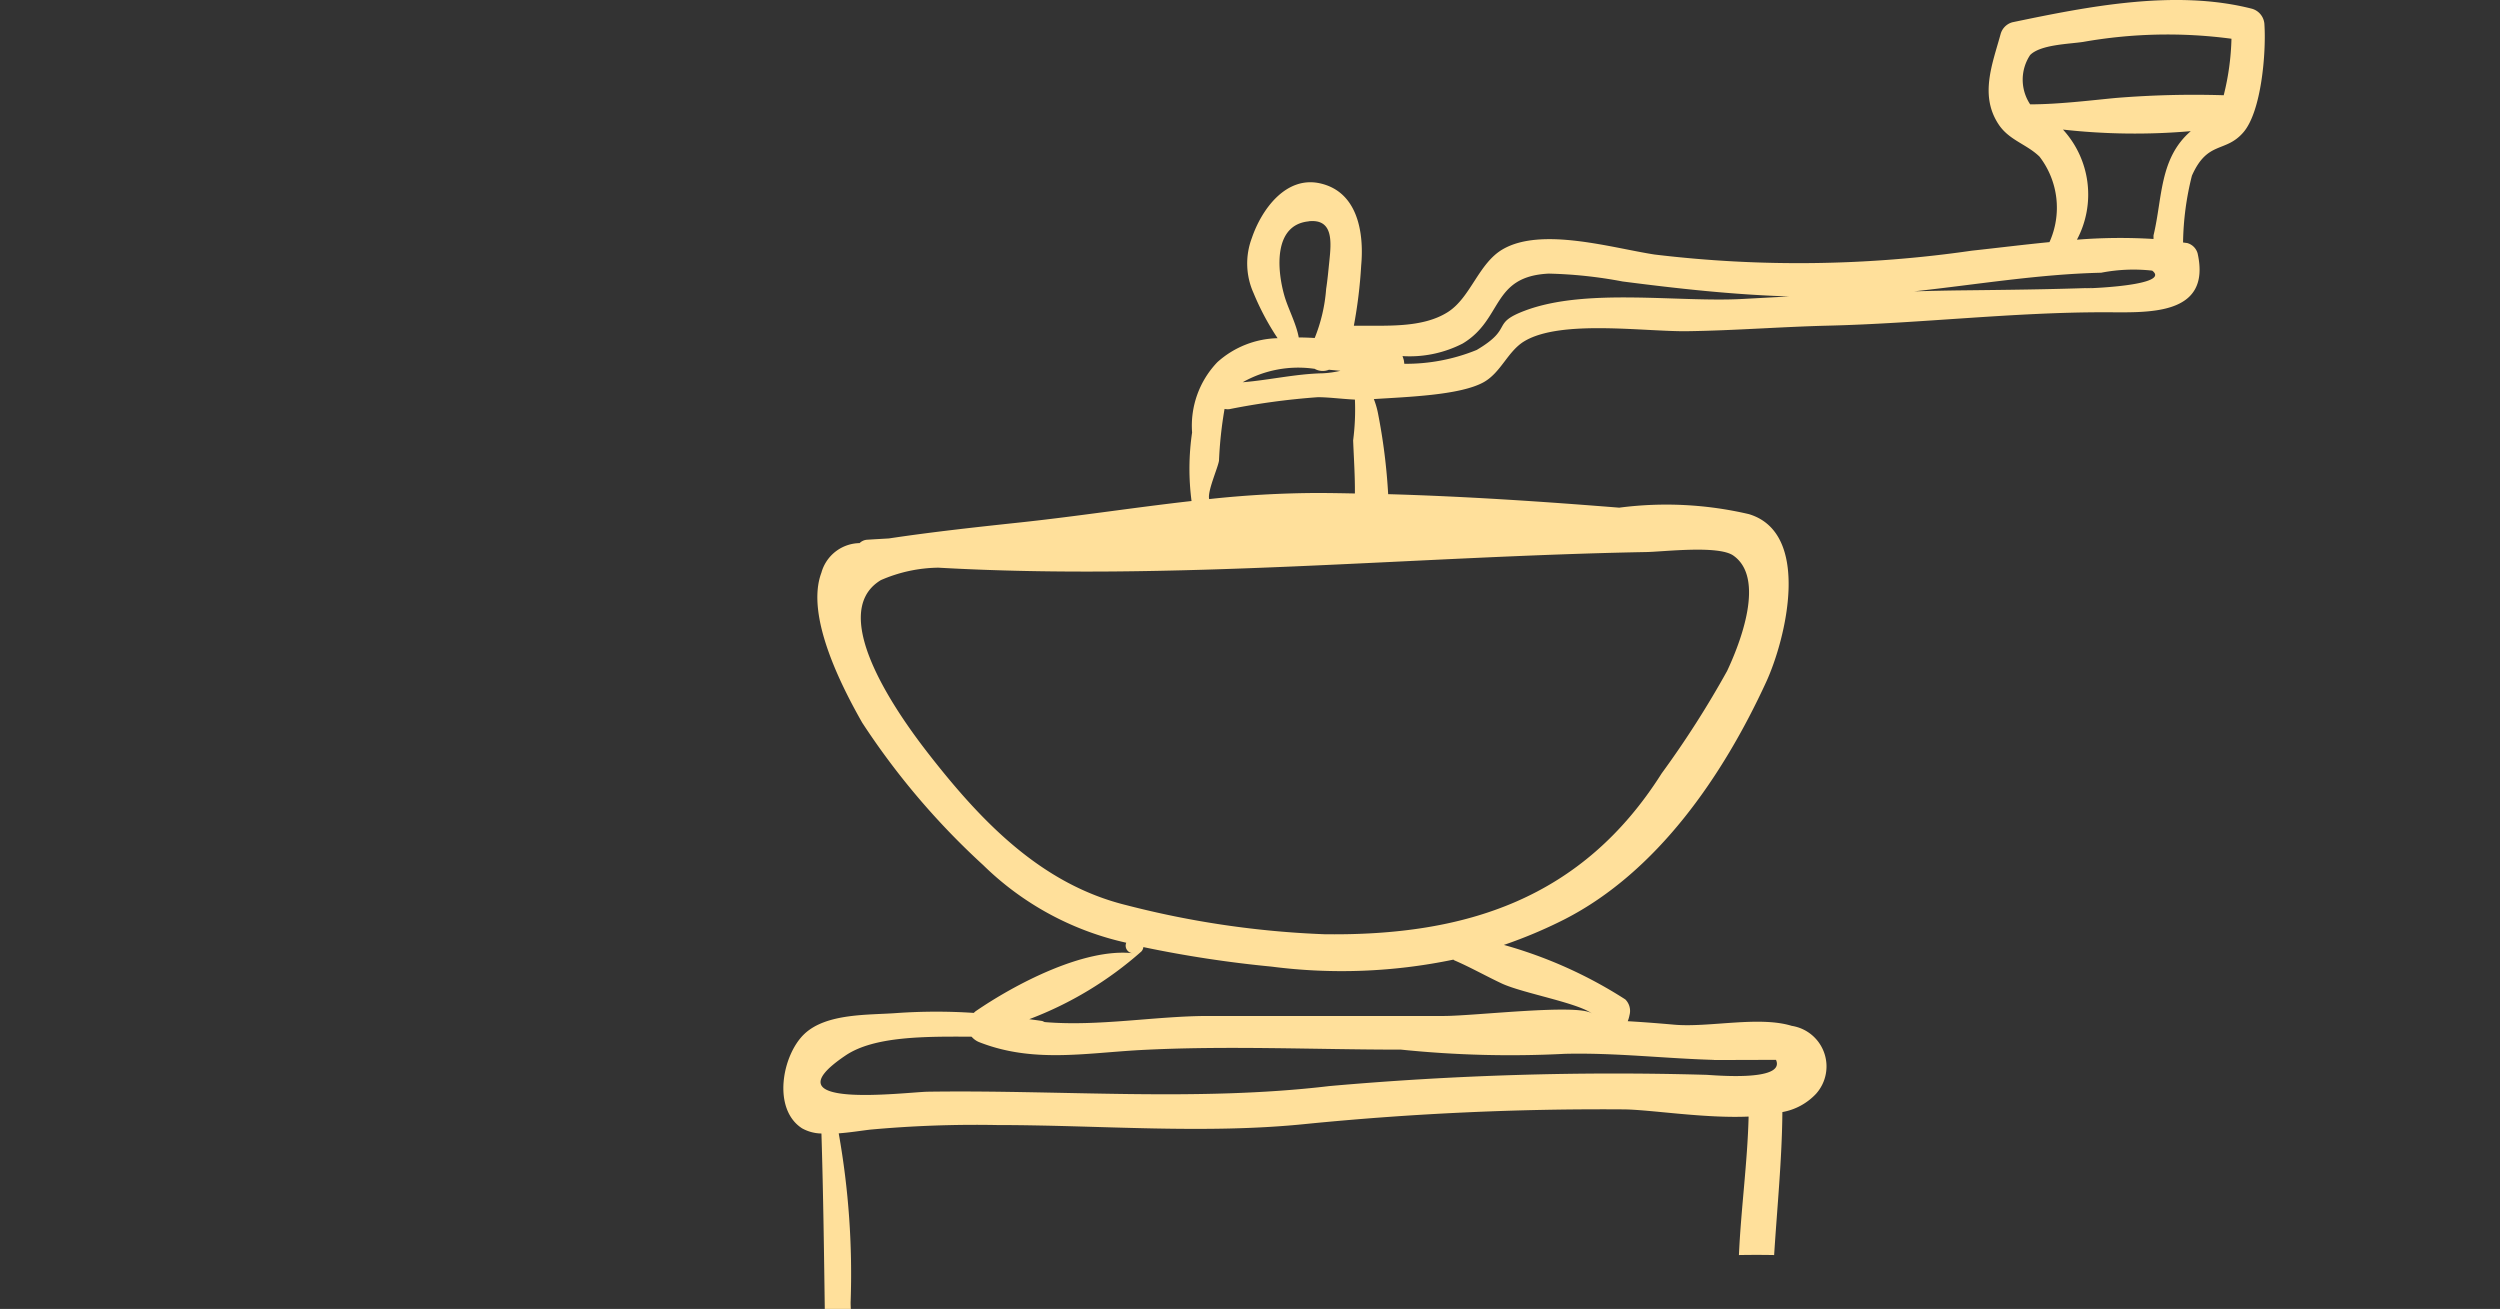 <svg id="logo" xmlns="http://www.w3.org/2000/svg" 
width="95.5" 
height="50" 
viewBox="0 0 95.5 50">
  <rect x="0" y="0" width="95.5" height="50" fill="#333333" stroke="none"/>
  <g id="Group_1" data-name="Group 1" transform="translate(15.487 70.884)">
    <path id="Path_1" data-name="Path 1" d="M79.631,406.884a1.366,1.366,0,0,1-.323-.953v-2.806a1.354,1.354,0,0,1,.323-.946,1.1,1.1,0,0,1,.857-.355,1.117,1.117,0,0,1,.864.352,1.351,1.351,0,0,1,.323.95v.128c0,.051-.023.075-.069.075l-.361.022c-.046,0-.069-.025-.069-.075v-.189a.854.854,0,0,0-.188-.575.674.674,0,0,0-1,0,.846.846,0,0,0-.191.575v2.89a.847.847,0,0,0,.191.575.675.675,0,0,0,1,0,.854.854,0,0,0,.188-.575v-.19c0-.05.023-.075.069-.075l.361.022c.046,0,.069.026.069.076v.121a1.357,1.357,0,0,1-.327.953,1.216,1.216,0,0,1-1.717,0Z" transform="translate(-79.308 -401.823)" fill="#fff"/>
    <path id="Path_2" data-name="Path 2" d="M89.888,406.876a1.374,1.374,0,0,1-.329-.96v-2.769a1.375,1.375,0,0,1,.329-.961,1.112,1.112,0,0,1,.864-.363,1.131,1.131,0,0,1,.874.363,1.366,1.366,0,0,1,.333.961v2.769a1.369,1.369,0,0,1-.333.957,1.123,1.123,0,0,1-.874.367A1.11,1.11,0,0,1,89.888,406.876Zm1.381-.337a.877.877,0,0,0,.2-.594v-2.821a.891.891,0,0,0-.2-.6.649.649,0,0,0-.517-.231.633.633,0,0,0-.507.231.9.9,0,0,0-.195.6v2.821a.887.887,0,0,0,.195.594.631.631,0,0,0,.507.231A.646.646,0,0,0,91.269,406.539Z" transform="translate(-83.695 -401.823)" fill="#fff"/>
    <path id="Path_3" data-name="Path 3" d="M102.266,402.39h-1.6c-.018,0-.028.01-.028.03v1.88c0,.02.01.031.028.031h1.006c.046,0,.069.025.069.076v.326c0,.051-.023.076-.069.076H100.67c-.018,0-.028.011-.028.031v2.312c0,.051-.023.076-.069.076h-.354c-.046,0-.07-.026-.07-.076V402c0-.051.023-.076.07-.076h2.047c.046,0,.069.025.069.076v.318C102.335,402.364,102.312,402.39,102.266,402.39Z" transform="translate(-87.111 -401.865)" fill="#fff"/>
    <path id="Path_4" data-name="Path 4" d="M112.007,402.39h-1.6c-.018,0-.028.01-.028.03v1.88c0,.02.01.031.028.031h1.006c.046,0,.069.025.069.076v.326c0,.051-.023.076-.069.076h-1.006c-.018,0-.028.011-.028.031v2.312c0,.051-.023.076-.069.076h-.354c-.046,0-.07-.026-.07-.076V402c0-.051.023-.076.07-.076h2.047c.046,0,.069.025.069.076v.318C112.076,402.364,112.053,402.39,112.007,402.39Z" transform="translate(-90.758 -401.865)" fill="#fff"/>
    <path id="Path_5" data-name="Path 5" d="M121.761,402.39h-1.61c-.018,0-.028.01-.028.03v1.88c0,.02.01.031.028.031h1.014c.046,0,.069.025.069.076v.326c0,.051-.023.076-.069.076h-1.014c-.018,0-.028.011-.028.031v1.887c0,.02.01.031.028.031h1.61c.046,0,.069.025.069.076v.318c0,.051-.023.076-.069.076H119.7c-.046,0-.07-.026-.07-.076V402c0-.051.023-.076.07-.076h2.061c.046,0,.069.025.069.076v.318C121.83,402.364,121.807,402.39,121.761,402.39Z" transform="translate(-94.404 -401.865)" fill="#fff"/>
    <path id="Path_6" data-name="Path 6" d="M131.817,402.39h-1.61c-.018,0-.028.01-.028.03v1.88c0,.02.01.031.028.031h1.013c.046,0,.07.025.07.076v.326c0,.051-.023.076-.07.076h-1.013c-.018,0-.028.011-.028.031v1.887c0,.02.01.031.028.031h1.61c.046,0,.07.025.07.076v.318c0,.051-.023.076-.07.076h-2.061c-.046,0-.07-.026-.07-.076V402c0-.051.023-.076.07-.076h2.061c.046,0,.07.025.07.076v.318C131.887,402.364,131.864,402.39,131.817,402.39Z" transform="translate(-98.169 -401.865)" fill="#fff"/>
    <path id="Path_7" data-name="Path 7" d="M146.96,406.869a1.431,1.431,0,0,1-.319-.968v-.175c0-.051.023-.076.069-.076h.34c.046,0,.069.025.069.076v.151a1.041,1.041,0,0,0,.187.647.584.584,0,0,0,.486.246.6.6,0,0,0,.486-.235.938.938,0,0,0,.195-.62.972.972,0,0,0-.094-.443,1.148,1.148,0,0,0-.243-.325q-.149-.14-.5-.428a7.138,7.138,0,0,1-.549-.48,1.61,1.61,0,0,1-.329-.481,1.56,1.56,0,0,1-.129-.658,1.344,1.344,0,0,1,.312-.935,1.135,1.135,0,0,1,1.656.031,1.494,1.494,0,0,1,.315,1v.189c0,.051-.023.075-.069.075H148.5c-.046,0-.069-.025-.069-.075v-.2a1.052,1.052,0,0,0-.185-.647.579.579,0,0,0-.489-.246.572.572,0,0,0-.458.215.923.923,0,0,0-.18.609,1,1,0,0,0,.079.412,1.143,1.143,0,0,0,.239.337c.107.106.264.245.472.416a7.421,7.421,0,0,1,.621.541,1.562,1.562,0,0,1,.316.454,1.438,1.438,0,0,1,.112.594,1.461,1.461,0,0,1-.327.995,1.063,1.063,0,0,1-.84.374A1.046,1.046,0,0,1,146.96,406.869Z" transform="translate(-104.505 -401.823)" fill="#fff"/>
    <path id="Path_8" data-name="Path 8" d="M158.749,401.92h.354c.046,0,.069.025.069.076v5.154c0,.051-.023.076-.069.076h-.354c-.046,0-.069-.026-.069-.076v-2.312c0-.02-.01-.031-.028-.031h-1.235c-.018,0-.028.011-.028.031v2.312c0,.051-.023.076-.069.076h-.354c-.046,0-.07-.026-.07-.076V402c0-.051.023-.076.07-.076h.354c.046,0,.069.025.069.076v2.3c0,.02.01.031.028.031h1.235c.018,0,.028-.011.028-.031V402C158.68,401.945,158.7,401.92,158.749,401.92Z" transform="translate(-108.349 -401.865)" fill="#fff"/>
    <path id="Path_9" data-name="Path 9" d="M167.6,406.876a1.373,1.373,0,0,1-.33-.96v-2.769a1.375,1.375,0,0,1,.33-.961,1.112,1.112,0,0,1,.864-.363,1.131,1.131,0,0,1,.874.363,1.366,1.366,0,0,1,.333.961v2.769a1.369,1.369,0,0,1-.333.957,1.123,1.123,0,0,1-.874.367A1.11,1.11,0,0,1,167.6,406.876Zm1.381-.337a.877.877,0,0,0,.2-.594v-2.821a.891.891,0,0,0-.2-.6.649.649,0,0,0-.517-.231.633.633,0,0,0-.507.231.9.9,0,0,0-.195.6v2.821a.886.886,0,0,0,.195.594.631.631,0,0,0,.507.231A.646.646,0,0,0,168.978,406.539Z" transform="translate(-111.658 -401.823)" fill="#fff"/>
    <path id="Path_10" data-name="Path 10" d="M179.868,402.313a1.7,1.7,0,0,1,.312,1.065,1.681,1.681,0,0,1-.305,1.05.967.967,0,0,1-.805.4h-.714c-.019,0-.027.009-.027.029v2.289c0,.051-.023.076-.07.076H177.9c-.046,0-.069-.026-.069-.076v-5.161c0-.05.023-.076.069-.076h1.145A.985.985,0,0,1,179.868,402.313Zm-.375,1.8a1.232,1.232,0,0,0,.195-.728,1.248,1.248,0,0,0-.195-.731.593.593,0,0,0-.507-.277h-.632c-.019,0-.027.01-.027.03v1.948c0,.021.009.03.027.03h.632A.6.6,0,0,0,179.493,404.113Z" transform="translate(-116.18 -401.859)" fill="#fff"/>
  </g>
  <g id="Group_2" data-name="Group 2" transform="translate(0 54.798)">
    <path id="Path_11" data-name="Path 11" d="M48.739,379.261a5.539,5.539,0,0,1,1.53-3.923,4.944,4.944,0,0,1,3.754-1.635,16.969,16.969,0,0,1,3.818.725q.064,1.837.064,2c0,.162-.112.242-.338.242-.108,0-.177-.027-.209-.08q-.435-2.208-3.287-2.208a3.3,3.3,0,0,0-2.69,1.37,5.376,5.376,0,0,0,.1,6.6,3.637,3.637,0,0,0,2.974,1.507,4.7,4.7,0,0,0,2.094-.355c.075-.032.113-.113.113-.241l-.016-1.321v-.113a4.7,4.7,0,0,0-.129-1.385q-.064-.161-.523-.258a3.755,3.755,0,0,0-.717-.1c-.043,0-.064-.067-.064-.2a.391.391,0,0,1,.064-.266q2.062.081,2.111.081.128,0,1.74-.081a.711.711,0,0,1,.032.226c0,.161-.022.241-.064.241a2.139,2.139,0,0,0-.443.1,2.788,2.788,0,0,0-.491.185q-.16.113-.161,1.079,0,.338.024.733t.024.427a1.462,1.462,0,0,0,.113.564,1.6,1.6,0,0,1,.113.322q0,.13-.4.29c-.022.011-.126.051-.315.121s-.309.116-.362.137-.174.062-.362.121a4.339,4.339,0,0,1-.451.121q-.169.033-.483.1a5.18,5.18,0,0,1-.6.089q-.282.024-.661.049t-.8.024a4.811,4.811,0,0,1-3.617-1.563A5.2,5.2,0,0,1,48.739,379.261Z" transform="translate(-48.739 -373.703)" fill="#fff"/>
    <path id="Path_12" data-name="Path 12" d="M80.476,373.9a4.057,4.057,0,0,1,1.112.161,4.815,4.815,0,0,1,1.111.484,2.55,2.55,0,0,1,.9.918,2.66,2.66,0,0,1,.354,1.385,2.529,2.529,0,0,1-.507,1.418,3.324,3.324,0,0,1-1.377,1.144c-.107.043-.14.1-.1.161a11.454,11.454,0,0,0,1.853,2.836q1.546,1.692,2.513,1.692a.494.494,0,0,1,.048.225.535.535,0,0,1-.048.242,1.687,1.687,0,0,1-.435.048,4.767,4.767,0,0,1-3.915-2.32q-.258-.354-.589-.846c-.22-.327-.382-.563-.483-.709s-.22-.3-.355-.475a2.638,2.638,0,0,0-.354-.387,1.434,1.434,0,0,0-.33-.209,1.938,1.938,0,0,0-.6-.064,1.788,1.788,0,0,0-.194.007.226.226,0,0,0-.128.073.263.263,0,0,0-.065.193v2.369a4.694,4.694,0,0,0,.129,1.4q.081.209.572.338a3.174,3.174,0,0,0,.7.129c.042,0,.064.076.064.226a.77.77,0,0,1-.033.242q-1.611-.081-2.094-.081l-1.966.081a.509.509,0,0,1-.048-.291c0-.139.016-.209.048-.209a2.877,2.877,0,0,0,.628-.1c.268-.065.43-.145.483-.241a5.108,5.108,0,0,0,.113-1.515v-6.09a6.061,6.061,0,0,0-.113-1.386q-.048-.129-.475-.242a2.791,2.791,0,0,0-.637-.113c-.043,0-.065-.064-.065-.193a.4.4,0,0,1,.065-.274l1.934.032q.483,0,1.144-.032T80.476,373.9Zm-.258.709a4.4,4.4,0,0,0-1.128.113c-.043.011-.077.051-.1.121a2.108,2.108,0,0,0-.065.483c-.016.252-.025.642-.025,1.168v1.95q0,.468,1.4.468h.4a1.761,1.761,0,0,0,1.168-.565,1.952,1.952,0,0,0,.6-1.5A1.987,1.987,0,0,0,80.218,374.609Z" transform="translate(-60.493 -373.787)" fill="#fff"/>
    <path id="Path_13" data-name="Path 13" d="M103.522,376.083a6.4,6.4,0,0,0-.113-1.434c-.033-.085-.185-.164-.459-.233a2.759,2.759,0,0,0-.621-.1c-.043,0-.064-.07-.064-.21a.375.375,0,0,1,.064-.258q1.853.082,1.934.081.258,0,1.869-.081a.789.789,0,0,1,.031.242c0,.15-.021.226-.064.226a2.679,2.679,0,0,0-.58.113c-.279.075-.43.15-.451.225a6.244,6.244,0,0,0-.145,1.5v6.123a6.226,6.226,0,0,0,.145,1.5q.033.113.451.218a2.878,2.878,0,0,0,.58.1c.043,0,.064.081.064.242a.728.728,0,0,1-.031.226q-1.611-.081-1.869-.081-.081,0-1.934.081a.346.346,0,0,1-.064-.242c0-.15.021-.226.064-.226a2.964,2.964,0,0,0,.621-.1q.411-.1.459-.225a6.4,6.4,0,0,0,.113-1.434Z" transform="translate(-71.645 -373.763)" fill="#fff"/>
    <path id="Path_14" data-name="Path 14" d="M126.739,376.066a6.264,6.264,0,0,0-.113-1.418q-.048-.128-.556-.249a3.615,3.615,0,0,0-.717-.121c-.043,0-.064-.062-.064-.185a.36.36,0,0,1,.064-.25c.14.012.419.03.838.057s.773.04,1.063.04.632-.015,1.055-.048.674-.049.749-.049a.771.771,0,0,1,.032.242c0,.129-.022.193-.064.193a3.992,3.992,0,0,0-.7.129q-.54.129-.572.241a6.477,6.477,0,0,0-.128,1.5v6.123q0,1,.048,2.256a.477.477,0,0,1-.306.064.7.7,0,0,1-.532-.37l-6.251-8.862v6.879a6.82,6.82,0,0,0,.113,1.5c.022.075.2.153.54.233a3.738,3.738,0,0,0,.669.121c.032,0,.051.065.056.193a.749.749,0,0,1-.024.275q-1.611-.081-1.853-.081l-1.853.081a.386.386,0,0,1-.048-.242c0-.15.016-.226.048-.226a3.615,3.615,0,0,0,.733-.121c.338-.08.523-.169.556-.266a4.817,4.817,0,0,0,.161-1.514v-6.332a4.954,4.954,0,0,0-.113-1.209c-.033-.085-.215-.164-.547-.233a4.005,4.005,0,0,0-.725-.1c-.043,0-.065-.067-.065-.2a.391.391,0,0,1,.065-.266q1.256.033,1.643.033.838,0,1.289-.033.6,1.1,5.462,7.895a3.881,3.881,0,0,0,.048-.66Z" transform="translate(-78.458 -373.763)" fill="#fff"/>
    <path id="Path_15" data-name="Path 15" d="M148.366,373.988q.613,0,1.555-.015t1.248-.017a5.371,5.371,0,0,1,4.093,1.547,5.12,5.12,0,0,1,1.466,3.641,5.443,5.443,0,0,1-1.482,3.9,5.368,5.368,0,0,1-4.092,1.563q-.194,0-1.153-.033t-1.6-.016l-1.95.049a.385.385,0,0,1-.049-.242c0-.15.017-.226.049-.226a2.555,2.555,0,0,0,.62-.113q.412-.112.492-.257a5.13,5.13,0,0,0,.113-1.515v-6.09a6.093,6.093,0,0,0-.113-1.386q-.049-.129-.475-.242a2.786,2.786,0,0,0-.637-.113c-.043,0-.064-.064-.064-.193a.407.407,0,0,1,.064-.274Q147.286,373.989,148.366,373.988Zm.709,1.95v6.381a2.993,2.993,0,0,0,.242,1.224q.063.161.862.242t1.232.081q3.706,0,3.706-4.785a5.031,5.031,0,0,0-.975-3.126,3.346,3.346,0,0,0-2.844-1.289h-.081q-1.74,0-1.934.257A1.81,1.81,0,0,0,149.074,375.938Z" transform="translate(-90.526 -373.811)" fill="#fff"/>
    <path id="Path_16" data-name="Path 16" d="M176.03,373.916q.725,0,2.514-.064t2.69-.064q.064.467.249,1.232t.218.959a.412.412,0,0,1-.29.08c-.14,0-.215-.037-.225-.113a1.8,1.8,0,0,0-.677-1.135,2.4,2.4,0,0,0-1.193-.25h-1.079q-1.386,0-1.418.209a7.647,7.647,0,0,0-.081,1.354V378.7q0,.1.693.1h1.507a1.561,1.561,0,0,0,.427-.064q.226-.064.29-.081c.043-.01.1-.081.169-.209a1.118,1.118,0,0,0,.121-.282c.01-.06.049-.212.113-.459.011-.075.091-.113.242-.113a.378.378,0,0,1,.273.081v3.045a.373.373,0,0,1-.257.065c-.14,0-.225-.043-.258-.129q-.113-.435-.193-.653a.981.981,0,0,0-.121-.258,1.033,1.033,0,0,0-.137-.1,5.64,5.64,0,0,0-1.708-.129q-1.16,0-1.16.145v2.5a5.07,5.07,0,0,0,.145,1.466c.033.108.4.161,1.1.161h.773a5.036,5.036,0,0,0,2.03-.273,1.746,1.746,0,0,0,.539-.572,3.742,3.742,0,0,0,.475-1.055c.021-.065.1-.1.226-.1a.592.592,0,0,1,.4.1q-.082.209-.25.669t-.266.741q-.1.282-.209.653a4.027,4.027,0,0,0-.145.612q-.821,0-2.594-.032t-2.9-.032l-1.95.049a.424.424,0,0,1-.049-.259c0-.14.017-.209.049-.209a2.561,2.561,0,0,0,.62-.113q.411-.112.492-.257a5.129,5.129,0,0,0,.113-1.515v-6.09a6.092,6.092,0,0,0-.113-1.385q-.049-.129-.475-.242a2.79,2.79,0,0,0-.637-.113c-.043,0-.065-.064-.065-.193a.407.407,0,0,1,.065-.274Q174.95,373.917,176.03,373.916Z" transform="translate(-102.365 -373.739)" fill="#fff"/>
    <path id="Path_17" data-name="Path 17" d="M202.152,373.9a4.05,4.05,0,0,1,1.111.161,4.808,4.808,0,0,1,1.112.484,2.554,2.554,0,0,1,.9.918,2.66,2.66,0,0,1,.354,1.385,2.528,2.528,0,0,1-.507,1.418,3.327,3.327,0,0,1-1.377,1.144c-.107.043-.14.1-.1.161a11.469,11.469,0,0,0,1.853,2.836q1.547,1.692,2.514,1.692a.494.494,0,0,1,.048.225.534.534,0,0,1-.048.242,1.687,1.687,0,0,1-.435.048,4.768,4.768,0,0,1-3.915-2.32q-.257-.354-.588-.846t-.483-.709c-.1-.145-.22-.3-.355-.475a2.637,2.637,0,0,0-.354-.387,1.446,1.446,0,0,0-.33-.209,1.941,1.941,0,0,0-.6-.064,1.78,1.78,0,0,0-.194.007.226.226,0,0,0-.128.073.261.261,0,0,0-.065.193v2.369a4.673,4.673,0,0,0,.129,1.4q.081.209.572.338a3.171,3.171,0,0,0,.7.129c.043,0,.065.076.065.226a.77.77,0,0,1-.033.242q-1.611-.081-2.094-.081l-1.966.081a.514.514,0,0,1-.048-.291c0-.139.017-.209.048-.209a2.881,2.881,0,0,0,.629-.1c.268-.065.43-.145.483-.241a5.107,5.107,0,0,0,.113-1.515v-6.09a6.06,6.06,0,0,0-.113-1.386q-.048-.129-.475-.242a2.79,2.79,0,0,0-.637-.113c-.043,0-.064-.064-.064-.193a.408.408,0,0,1,.064-.274l1.934.032q.484,0,1.144-.032T202.152,373.9Zm-.258.709a4.4,4.4,0,0,0-1.128.113c-.043.011-.078.051-.1.121a2.107,2.107,0,0,0-.065.483c-.016.252-.025.642-.025,1.168v1.95q0,.468,1.4.468h.4a1.762,1.762,0,0,0,1.168-.565,1.952,1.952,0,0,0,.6-1.5A1.987,1.987,0,0,0,201.894,374.609Z" transform="translate(-112.564 -373.787)" fill="#fff"/>
  </g>
  <path id="Path_19" data-name="Path 19" d="M157.625,278.864a.657.657,0,0,0-.468-.616c-2.93-.753-6.262-.09-9.158.514a.643.643,0,0,0-.453.453c-.317,1.153-.812,2.354-.066,3.464.4.592,1.063.741,1.553,1.217a3.2,3.2,0,0,1,.38,3.265c-1.029.1-2.037.227-2.963.326a46.13,46.13,0,0,1-12.123.148c-1.624-.25-4.316-1.063-5.8-.2-.926.538-1.226,1.848-2.1,2.4-.987.624-2.362.505-3.587.521a18.087,18.087,0,0,0,.28-2.3c.112-1.21-.108-2.8-1.552-3.136-1.323-.309-2.257,1-2.625,2.086a2.754,2.754,0,0,0,.07,2.111,9.86,9.86,0,0,0,.914,1.714,3.566,3.566,0,0,0-2.3.915,3.508,3.508,0,0,0-.966,2.687,9.521,9.521,0,0,0-.021,2.618c-2.2.248-4.408.591-6.591.823-1.609.172-3.337.36-4.966.606-.274.017-.549.031-.823.049a.449.449,0,0,0-.3.13,1.539,1.539,0,0,0-1.46,1.132c-.617,1.639.768,4.334,1.559,5.727a28.514,28.514,0,0,0,4.622,5.441,11.306,11.306,0,0,0,5.465,2.965.289.289,0,0,0,.239.4c-1.873-.2-4.513,1.2-6,2.222l-.065.059a21.744,21.744,0,0,0-2.966.007c-1.063.078-2.666,0-3.507.8s-1.233,2.854-.089,3.6a1.574,1.574,0,0,0,.744.2c.071,2.32.1,4.643.131,6.965.332.017.665.032,1,.04,0-.18-.016-.36-.017-.541a30.628,30.628,0,0,0-.454-6.47c.459-.034.911-.11,1.211-.143a44.29,44.29,0,0,1,4.854-.174c3.9,0,7.942.358,11.816-.045a114.3,114.3,0,0,1,12.047-.554c1.039,0,3.1.351,4.83.275-.043,1.746-.291,3.523-.37,5.29q.672-.012,1.345,0c.116-1.83.3-3.653.315-5.462a2.324,2.324,0,0,0,1.288-.7,1.568,1.568,0,0,0-.93-2.593c-1.249-.386-3.162.071-4.488-.045-.624-.055-1.206-.1-1.777-.133a1.316,1.316,0,0,0,.067-.232.619.619,0,0,0-.16-.6,17.058,17.058,0,0,0-4.639-2.082,18.017,18.017,0,0,0,2.31-.974c3.552-1.813,6.063-5.493,7.708-9.065.76-1.65,1.744-5.692-.657-6.417a13.869,13.869,0,0,0-4.955-.247c-2.938-.235-5.865-.431-8.826-.516a22.546,22.546,0,0,0-.393-3.11,3.144,3.144,0,0,0-.154-.522c1.28-.084,3.282-.146,4.183-.638.68-.372.931-1.2,1.579-1.579,1.4-.828,4.575-.354,6.212-.376,1.8-.025,3.591-.168,5.388-.212,3.527-.085,7.031-.515,10.567-.511,1.592,0,4.075.173,3.54-2.245a.565.565,0,0,0-.4-.4l-.157-.021a11,11,0,0,1,.338-2.551c.6-1.356,1.279-.86,1.967-1.658S157.691,279.933,157.625,278.864Zm-36.509,7.5c.95-.1.863.795.788,1.525-.037.353-.067.706-.122,1.058a6.254,6.254,0,0,1-.437,1.876c-.2-.012-.406-.019-.61-.021-.1-.549-.418-1.117-.557-1.623C119.9,288.185,119.777,286.5,121.116,286.368Zm.216,5.631a.623.623,0,0,0,.556.041l.44.041a3.869,3.869,0,0,1-.677.095c-1.029.02-2.035.259-3.057.342A4.308,4.308,0,0,1,121.332,292Zm-3.643,3.51a15.342,15.342,0,0,1,.212-1.972.612.612,0,0,0,.179.01,27.077,27.077,0,0,1,3.385-.458c.416,0,.921.068,1.416.092a9.226,9.226,0,0,1-.068,1.559c.026.673.073,1.351.067,2.027-.473-.009-.946-.018-1.42-.019a39.6,39.6,0,0,0-4.147.233C117.241,296.678,117.642,295.8,117.689,295.509Zm18.9,22.9,2.377-.007c.384.863-2.49.572-2.682.572a123.392,123.392,0,0,0-14.38.43c-5.043.6-10.239.141-15.327.215-.824.011-6.277.723-3.151-1.386,1.089-.734,3.019-.726,4.812-.715a.753.753,0,0,0,.3.212c2.027.793,4,.419,6.113.3,3.312-.178,6.678-.018,9.995-.018a40.76,40.76,0,0,0,6.255.16C132.822,318.122,134.639,318.341,136.59,318.4Zm-4.662-1.783c-.537-.372-4.481.1-5.652.1-3,0-6,.005-9,0-2,0-4.189.408-6.246.233l-.089-.04c-.166-.027-.334-.046-.5-.07a13.848,13.848,0,0,0,4.281-2.584.289.289,0,0,0,.078-.17,44.843,44.843,0,0,0,4.9.746,20.91,20.91,0,0,0,6.941-.267l.041.028c.612.263,1.205.6,1.815.886C129.289,315.85,131.33,316.206,131.928,316.621ZM134.017,299c.656-.012,2.745-.266,3.317.133,1.244.868.253,3.371-.235,4.409a37.116,37.116,0,0,1-2.5,3.913c-3.03,4.792-7.485,6.216-12.881,6.145a35.45,35.45,0,0,1-7.572-1.112c-3.257-.8-5.556-3.213-7.575-5.809-.956-1.23-3.961-5.3-1.8-6.606a5.65,5.65,0,0,1,2.194-.476C115.95,300.106,125.068,299.165,134.017,299Zm3.678-9.668c-2.479.136-5.982-.435-8.323.448-1.323.5-.407.653-1.839,1.5a7.148,7.148,0,0,1-2.765.529l-.016-.122a1.124,1.124,0,0,0-.055-.172,4.427,4.427,0,0,0,2.3-.48c1.547-.926,1.088-2.567,3.29-2.671a17.086,17.086,0,0,1,2.817.3c2.115.273,4.229.507,6.361.572Zm13.335-.422c-1.66.058-3.337.076-4.992.094-.594.007-1.192.021-1.789.037,2.376-.257,4.743-.656,7.139-.711a6.465,6.465,0,0,1,1.948-.08C154.206,288.907,149.781,288.958,151.031,288.914Zm2.357-2.01,0,.141a20.873,20.873,0,0,0-2.925.027,3.674,3.674,0,0,0-.533-4.206,24.724,24.724,0,0,0,4.882.06C153.606,283.961,153.733,285.472,153.388,286.9Zm2.681-5.35-.015,0a36.812,36.812,0,0,0-4.129.106c-.973.094-2.185.242-3.249.242a1.7,1.7,0,0,1,0-1.885c.4-.4,1.479-.417,2.025-.5a18.5,18.5,0,0,1,5.665-.121A9.775,9.775,0,0,1,156.068,281.554Z" transform="translate(-71.123 -277.912)" fill="#ffe09b"/>
</svg>
